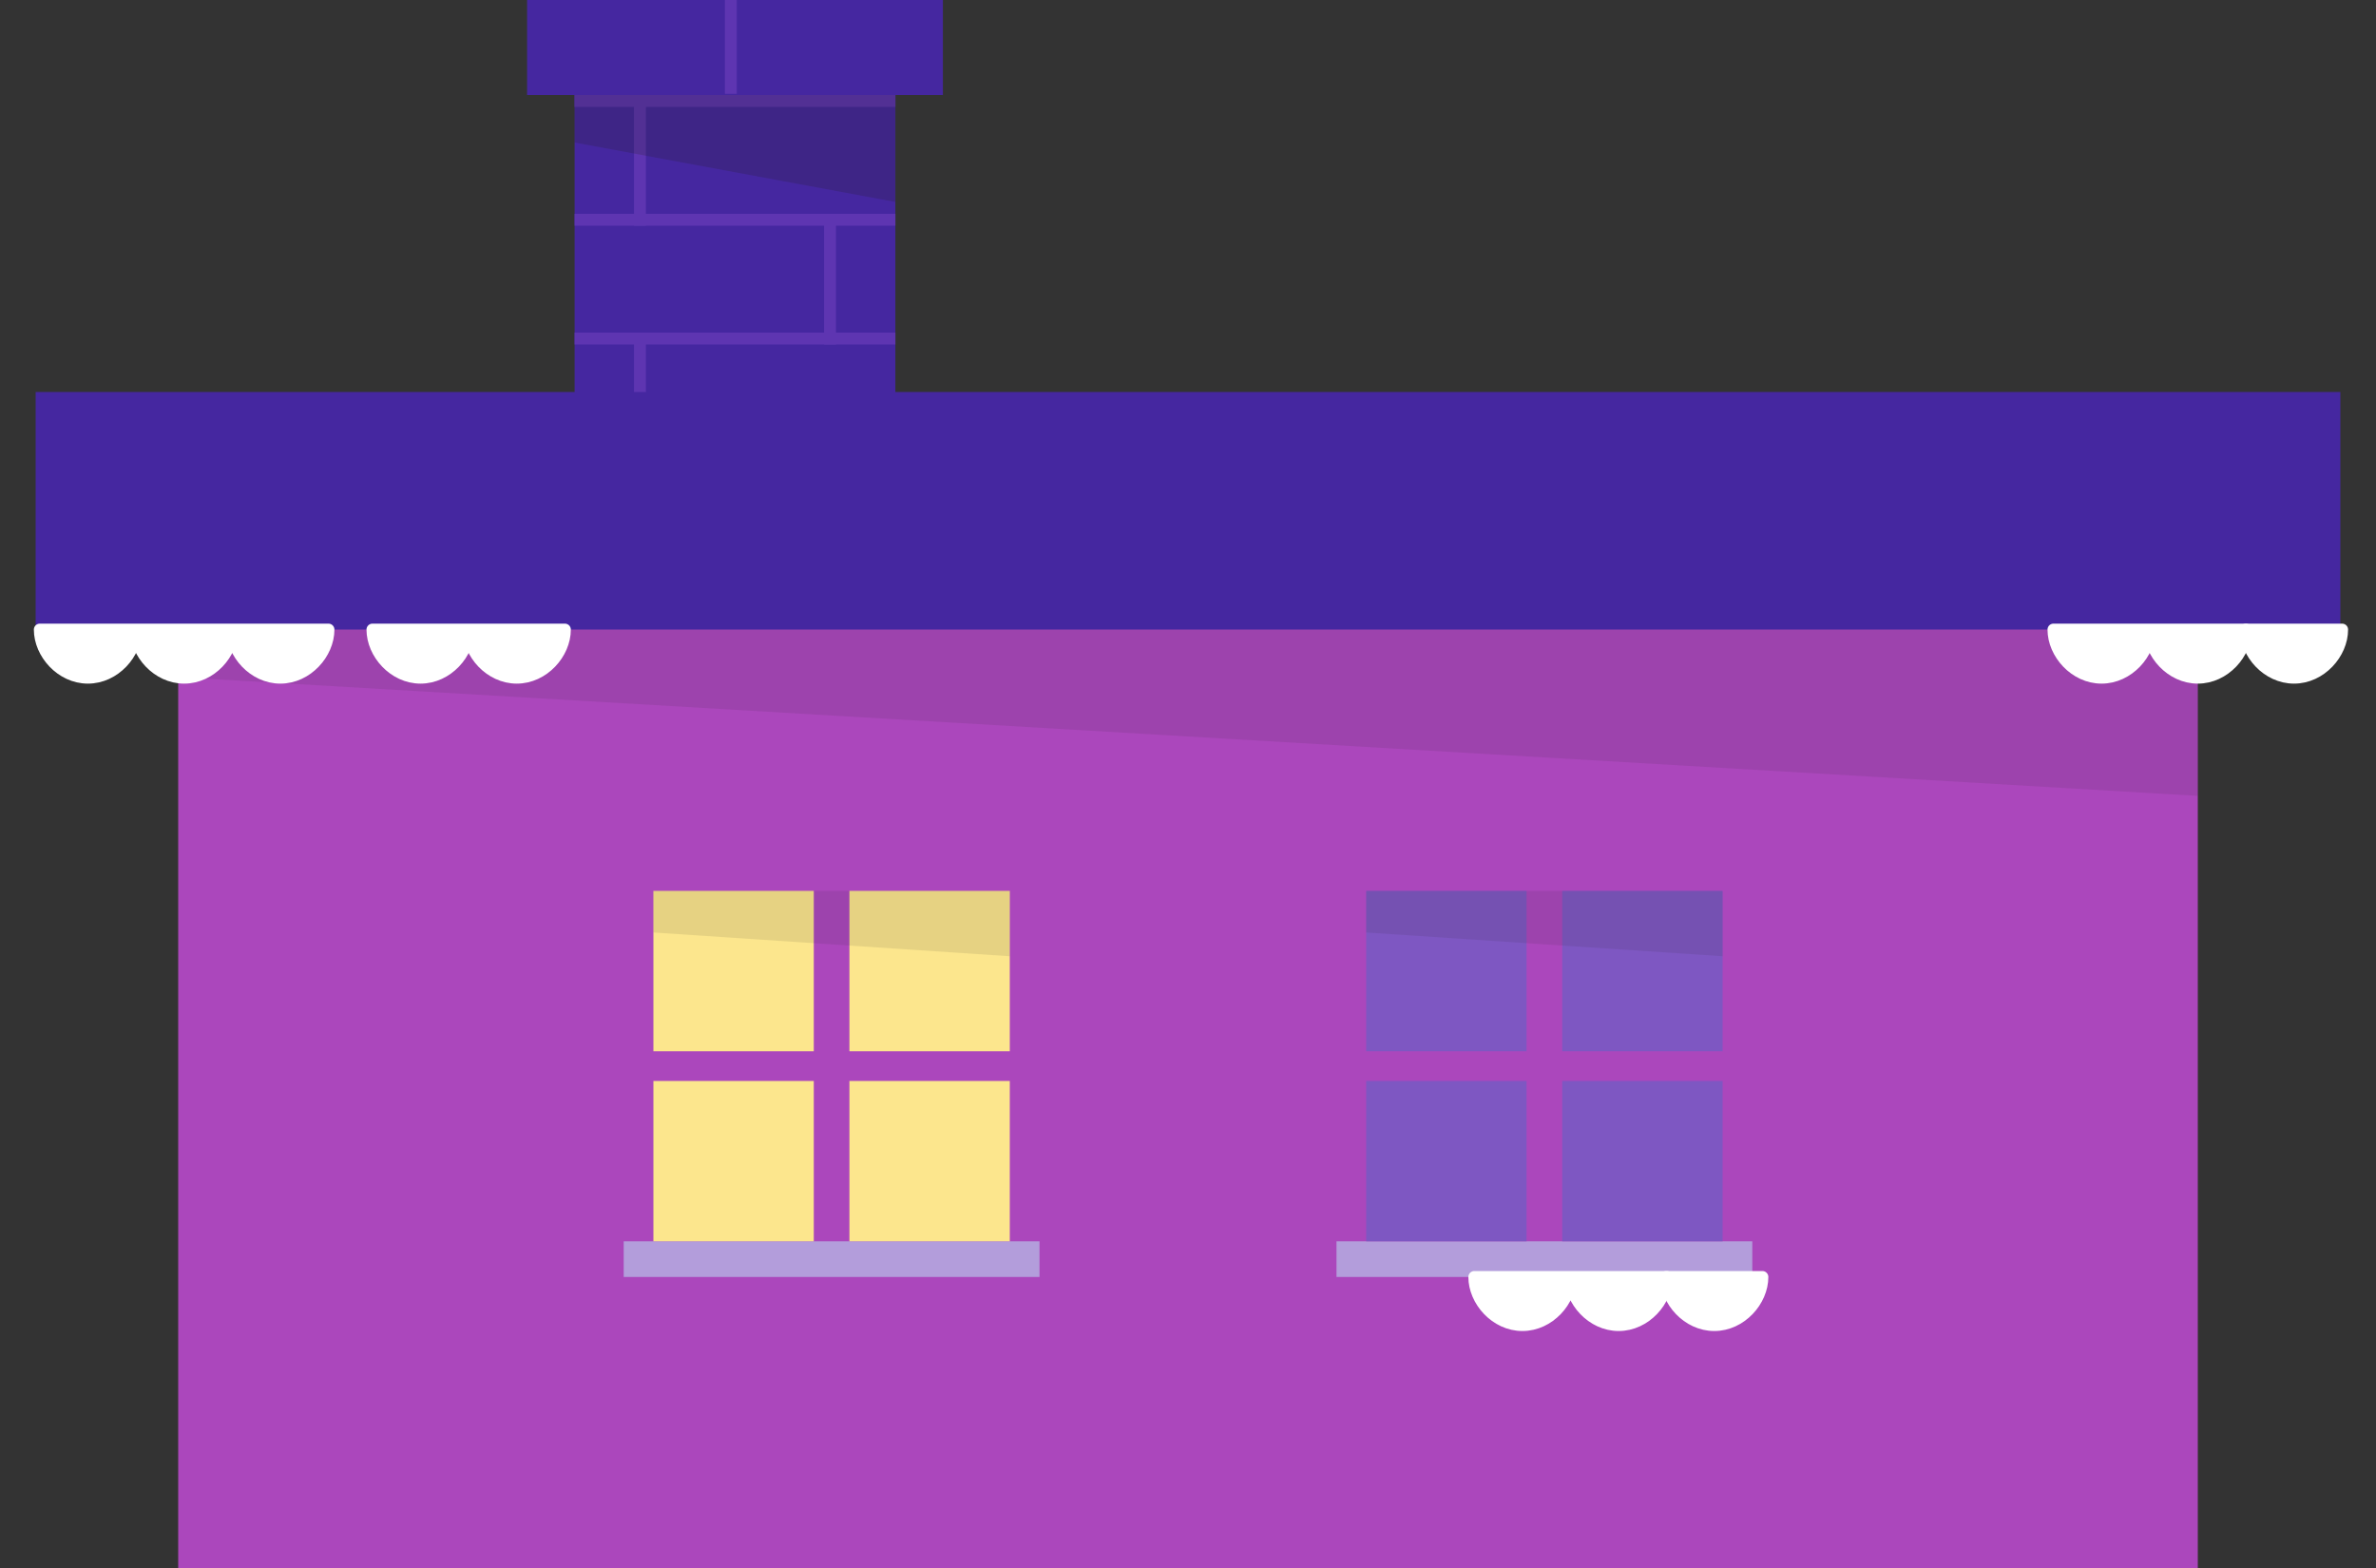 <svg xmlns="http://www.w3.org/2000/svg" xmlns:xlink="http://www.w3.org/1999/xlink" viewBox="0 0 400 264"><rect x="0" y="0" width="400" height="264" fill="#333333" stroke="none"/><style>.st0{fill:#4527a0}.st1{fill:#5e35b1}.st2{opacity:.2;fill:#231f20}.st3{fill:#ab47bc}.st4{opacity:.1;fill:#231f20}.st5{fill:#b39ddb}.st6{fill:#fce68d}.st7{fill:#7e57c2}.st8{fill:#fff;stroke:#fff;stroke-width:2;stroke-linejoin:round;stroke-miterlimit:10}</style><symbol id="mc-chimney-med" viewBox="0 -116 70 116"><path class="st0" d="M70 0H0v-16h8v-100h54v100h8z"/><path class="st1" d="M20-16v-22h-2v22zm0-40v-22h-2v22zm0-40v-20h-2v20z"/><path class="st1" d="M62-38H8v2h54zm0 20H8v2h54zm0-40H8v2h54zm0-20H8v2h54zm0-20H8v2h54z"/><path class="st1" d="M52-76v-22h-2v22zm0 40v-22h-2v22zM35.3 0v-15.8h-2V0z"/><path class="st2" d="M62-34L8-24v8h54z"/></symbol><use xlink:href="#mc-chimney-med" width="70" height="116" y="-116" transform="matrix(1 0 0 -1 88.736 0)" overflow="visible"/><path class="st3" d="M30 101h340v163H30z"/><path class="st0" d="M6 66h388v40H6z"/><path class="st4" d="M370 134L30 114v-8h340z"/><path class="st5" d="M105 209h70v6h-70zm120 0h70v6h-70z"/><path class="st6" d="M110 150h27v27h-27zm33 0h27v27h-27zm-33 32h27v27h-27zm33 0h27v27h-27z"/><path class="st7" d="M230 150h27v27h-27zm33 0h27v27h-27zm-33 32h27v27h-27zm33 0h27v27h-27z"/><path class="st4" d="M110 150v7l60 4v-11zm120 0v7l60 4v-11z"/><path class="st8" d="M22.9 106c0 4-3.6 8.1-8.1 8.1S6.7 110 6.7 106h16.2zm16.2 0c0 4-3.6 8.1-8.1 8.1s-8.1-4.1-8.1-8.1h16.2zm16.2 0c0 4-3.6 8.1-8.1 8.1s-8.1-4.1-8.1-8.1h16.2zm23.6 0c0 4-3.6 8.1-8.1 8.1s-8.1-4.1-8.1-8.1h16.2zm16.2 0c0 4-3.6 8.1-8.1 8.1s-8.1-4.1-8.1-8.1h16.2zm266.8 0c0 4-3.6 8.1-8.1 8.1s-8.1-4.1-8.1-8.1h16.2zm16.2 0c0 4-3.6 8.1-8.1 8.1s-8.1-4.1-8.1-8.1h16.2z"/><path class="st8" d="M394.3 106c0 4-3.6 8.1-8.1 8.1s-8.1-4.1-8.1-8.1h16.2zM264.4 215c0 4-3.6 8.1-8.1 8.1s-8.1-4.1-8.1-8.1h16.2zm16.2 0c0 4-3.6 8.1-8.1 8.1s-8.1-4.1-8.1-8.1h16.2z"/><path class="st8" d="M296.7 215c0 4-3.6 8.1-8.1 8.1s-8.1-4.1-8.1-8.1h16.2z"/></svg>